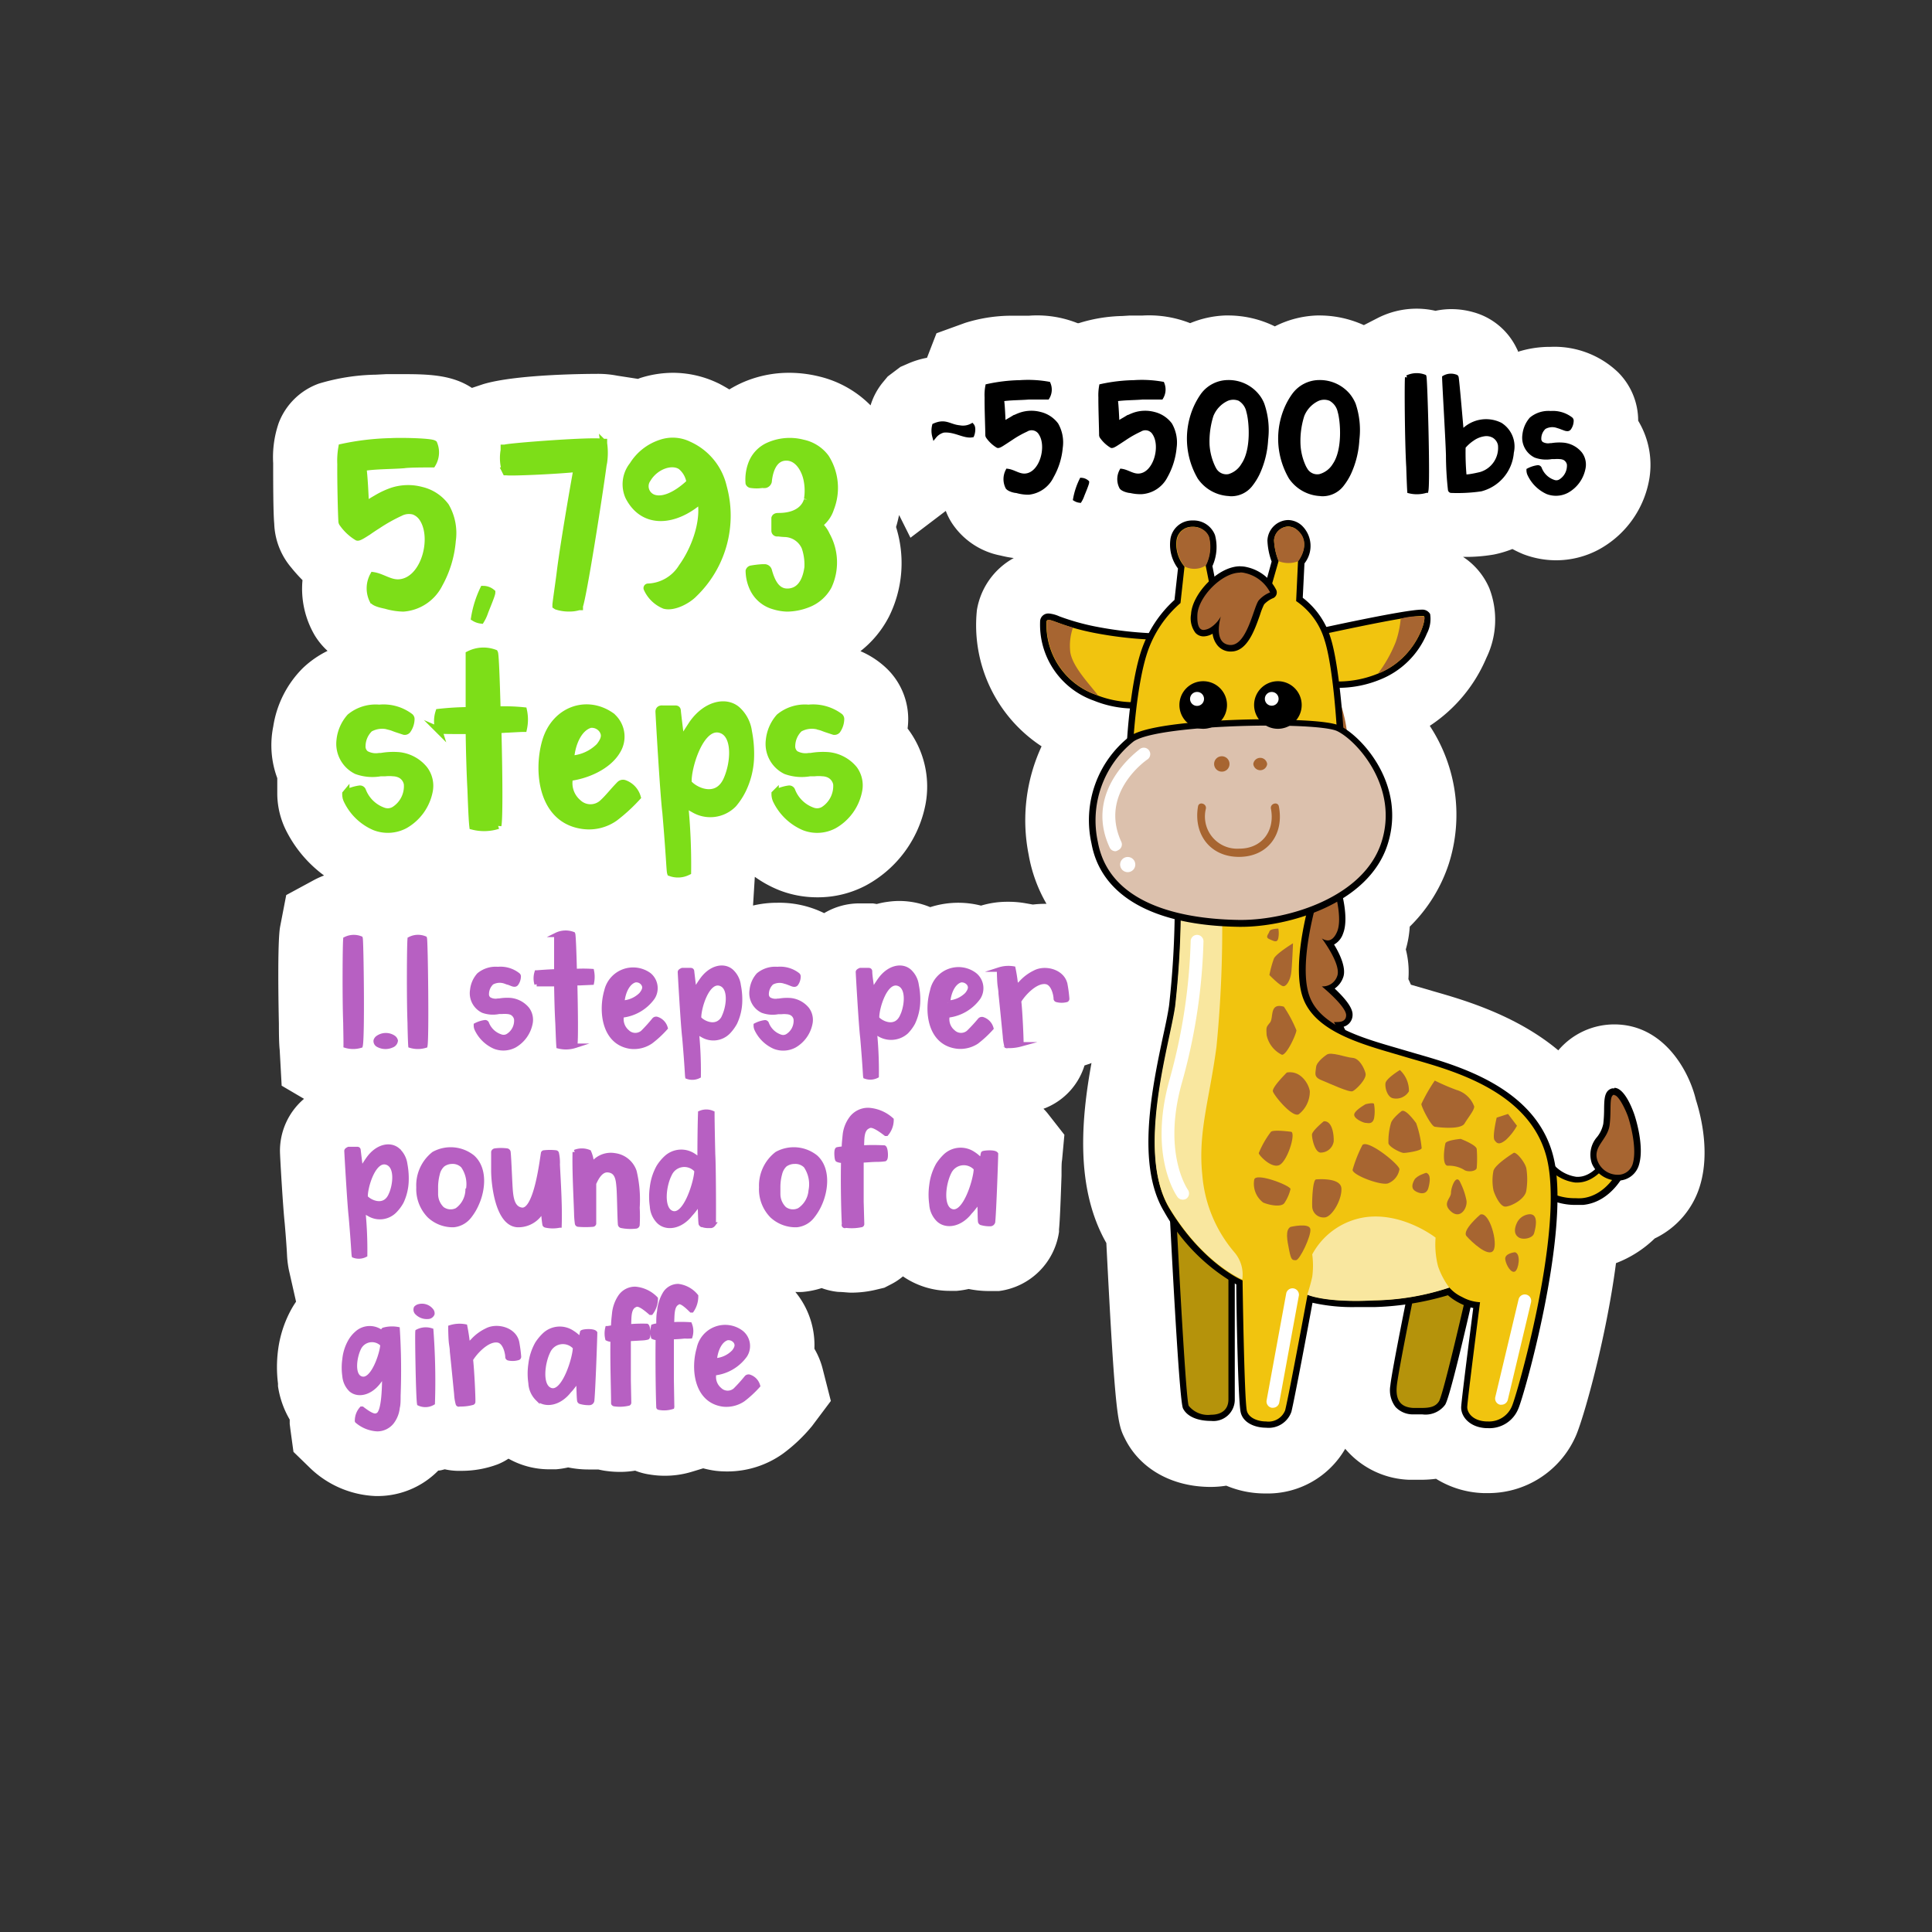 <svg xmlns="http://www.w3.org/2000/svg" viewBox="0 0 216 216"><rect x="0" y="0" width="216" height="216" fill="#333333" stroke="none"/><defs><style>.cls-1{fill:#fff;}.cls-2{fill:#f1c40f;}.cls-3{fill:#a76531;}.cls-4{fill:#b5930b;}.cls-5{fill:#f9e79f;}.cls-6{fill:#dcc1ad;}.cls-7{fill:#7dde18;stroke:#7dde18;stroke-width:0.76px;}.cls-7,.cls-8,.cls-9{stroke-miterlimit:10;}.cls-8{stroke:#000;}.cls-8,.cls-9{stroke-width:0.5px;}.cls-9{fill:#b760c2;stroke:#b760c2;}</style></defs><g id="cutlines"><path class="cls-1" d="M180.48,114.53a8.2,8.2,0,0,0-6.26,2.9c-4.69-3.93-10.56-5.63-13.8-6.56l-2.68-.78c-.09-.21-.18-.42-.28-.62a10.09,10.09,0,0,0-.29-3.33,11.42,11.42,0,0,0,.44-2.54,17.43,17.43,0,0,0,4.36-7,18.07,18.07,0,0,0-2.12-15.45,17,17,0,0,0,6.33-7.6,9.76,9.76,0,0,0,.33-7.78,7.91,7.91,0,0,0-2.94-3.51A18.49,18.49,0,0,0,167,62a12,12,0,0,0,2.09-.62,12.42,12.42,0,0,0,1.22.58,10.27,10.27,0,0,0,3.66.68,10.09,10.09,0,0,0,4.7-1.16,11.11,11.11,0,0,0,5.68-7.69,9.52,9.52,0,0,0-1.2-6.75v0a7.64,7.64,0,0,0-2.25-5.42,10.29,10.29,0,0,0-7.56-2.84,11.79,11.79,0,0,0-3.63.55l0-.09-.16-.32a7.59,7.59,0,0,0-4.77-4,9.06,9.06,0,0,0-2.54-.36,8.53,8.53,0,0,0-1.75.19,9.47,9.47,0,0,0-2.12-.24,9.58,9.58,0,0,0-4.39,1.07l-1.5.77a12,12,0,0,0-5-1.08h-.22a11.21,11.21,0,0,0-4.73,1.22,11.81,11.81,0,0,0-5.25-1.22H137a11.3,11.3,0,0,0-3.94.86,12.55,12.55,0,0,0-5.35-.85c-.8,0-1.42,0-1.44,0l-.8.05a17.38,17.38,0,0,0-4.86.8l-.14,0A12.18,12.18,0,0,0,115,35.3c-.81,0-1.43,0-1.54,0l-.7,0a17.38,17.38,0,0,0-4.86.8l-3.2,1.16-1.06,2.74a9.72,9.72,0,0,0-2.21.69l-.76.33-1.42,1.07-.54.65a7.53,7.53,0,0,0-1.38,2.58,12,12,0,0,0-5.75-3.23,14,14,0,0,0-3.34-.41,12.89,12.89,0,0,0-5.37,1.15,13,13,0,0,0-1.33.71c-.38-.23-.78-.46-1.19-.67l-.11-.05a11.65,11.65,0,0,0-5-1.14,12.09,12.09,0,0,0-3.69.59l-.22.09L69,42a11.22,11.22,0,0,0-2.36-.2c-.4,0-8.81,0-12.62,1.15v0l-1.26.42c-2.11-1.4-4.59-1.54-7.56-1.54-1,0-1.72,0-1.74,0l-.27,0L42,41.89a23.32,23.32,0,0,0-6.36,1h0a7.52,7.52,0,0,0-4.48,4.4h0a11.79,11.79,0,0,0-.62,4.49v.09c0,1.76,0,5.4.12,6.69a8,8,0,0,0,1.88,4.87,18.1,18.1,0,0,0,1.28,1.43,10.29,10.29,0,0,0,1.39,6.21,8,8,0,0,0,1.41,1.7,11,11,0,0,0-2.77,1.93,11.73,11.73,0,0,0-3.3,6.52A10.56,10.56,0,0,0,31,87v1.8a9.31,9.31,0,0,0,1,4.08,14.1,14.1,0,0,0,4.23,5,9.59,9.59,0,0,0-1.09.49L32,100.07l-.68,3.52c-.33,1.74-.17,9.42-.14,10.86,0,.47,0,2.14.09,2.93l.22,4,2.5,1.47-.07.06a7.63,7.63,0,0,0-2.62,5.78c0,.59.34,6.34.53,8.06.16,1.87.23,2.94.26,3.56A11,11,0,0,0,32.3,142l.8,3.53q-.29.42-.54.87A12.84,12.84,0,0,0,31.08,151a14.78,14.78,0,0,0,0,3.68l0,.15,0,.15a10.4,10.4,0,0,0,1.31,3.73v.48l.07.57.35,2.56L34.54,164A11.19,11.19,0,0,0,42,167.26h.24A9.51,9.51,0,0,0,49,164.41c.24,0,.48-.08.73-.14a7.44,7.44,0,0,0,1.34.17h.41a11.49,11.49,0,0,0,4.2-.74l.25-.11.25-.12a7.33,7.33,0,0,0,.67-.39,9.27,9.27,0,0,0,4.55,1.19l.77,0a10,10,0,0,0,1.35-.21,11.42,11.42,0,0,0,2.27.23l.67,0,.22,0,.21,0c.31.07.61.13.93.17a11.51,11.51,0,0,0,1.52.1,10.26,10.26,0,0,0,1.67-.14,7.21,7.21,0,0,0,1.67.44,10,10,0,0,0,1.62.13,10.29,10.29,0,0,0,3-.43l1.32-.4a11,11,0,0,0,1.41.28,10.81,10.81,0,0,0,1.27.07,10.7,10.7,0,0,0,6.25-2,18.13,18.13,0,0,0,3.24-3.08l2.1-2.8L92,153.14a8.59,8.59,0,0,0-.95-2.35,9.33,9.33,0,0,0-2.13-6.35,7.5,7.5,0,0,0,.82,0,9.61,9.61,0,0,0,2.12-.43,7.43,7.43,0,0,0,1.89.43c.5,0,1,.08,1.43.08a11.92,11.92,0,0,0,2.89-.36l.8-.19.74-.38a6.79,6.79,0,0,0,1.34-.89,9.21,9.21,0,0,0,5.23,1.62l.78,0a10.09,10.09,0,0,0,1.34-.21,11.51,11.51,0,0,0,2.28.23l.64,0,.23,0,.23,0a7.79,7.79,0,0,0,6.72-6.62l0-.28c.1-1,.18-3.12.28-6v-.15c0-.69,0-1.31.06-1.59l.26-2.83-1.83-2.34a6.2,6.2,0,0,0-.51-.57l.27-.1.25-.11.25-.12a7.53,7.53,0,0,0,3.82-4.51l.63-.21.15-.07c-1.15,6.31-1.83,14,1.66,20.13,1,19.75,1.28,20.27,2.09,21.89,1.68,3.37,5.27,5.38,9.58,5.38a11,11,0,0,0,1.74-.14,11.12,11.12,0,0,0,4.36.87,10,10,0,0,0,8.94-5,1.15,1.15,0,0,0,.14.17,9.8,9.8,0,0,0,7,3.3c.48,0,.92,0,1.32,0a12.85,12.85,0,0,0,1.69-.11,10.68,10.68,0,0,0,5.3,1.6h.41a10.67,10.67,0,0,0,9.88-6.3c.81-1.74,3.4-10.75,4.53-19.41a12.72,12.72,0,0,0,4.33-2.76,9.59,9.59,0,0,0,5.09-6c1.08-3.69.09-7.7-.49-9.51C188.84,119.73,186,114.53,180.48,114.53ZM99.31,69.09l.09-.17a13.45,13.45,0,0,0,.78-10c.14-.45.24-.9.34-1.34l1.27,2.54,3.95-3a7.37,7.37,0,0,0,.62,1.26,8.4,8.4,0,0,0,5.51,3.73,12.67,12.67,0,0,0,1.47.28,8.15,8.15,0,0,0-4.12,5.81,16.19,16.19,0,0,0,7.23,15.24A19.67,19.67,0,0,0,115,95.53a16.67,16.67,0,0,0,2,5.52h-.19a11.59,11.59,0,0,0-1.33.08l-.8-.14a10.83,10.83,0,0,0-2-.17,10.17,10.17,0,0,0-3,.43,10.28,10.28,0,0,0-5.68.17,9.1,9.1,0,0,0-3.47-.69,9,9,0,0,0-1.25.09,8.64,8.64,0,0,0-1.25.25l-.43-.07H96.14a7.68,7.68,0,0,0-4,1.09,11.33,11.33,0,0,0-5.24-1.16,11.74,11.74,0,0,0-2.71.31l.2-3.21a13,13,0,0,0,2.74,1.5,11.65,11.65,0,0,0,4.22.79A11.5,11.5,0,0,0,96.8,99a13.13,13.13,0,0,0,6.67-9.06,10.71,10.71,0,0,0-2-8.49,8.19,8.19,0,0,0,.07-1.06,7.86,7.86,0,0,0-2.34-5.59,9.84,9.84,0,0,0-3-2A11.66,11.66,0,0,0,99.31,69.09Z"/></g><g id="sticker"><path class="cls-2" d="M176.16,134.36a6.65,6.65,0,0,1-4.08-1.3l-.15-.13.54-3.85.52.83a4.51,4.51,0,0,0,3.16,2h.19c1.85,0,3.06-2,3.07-2l.17-.28,1.9.87-.15.33c-.05.13-1.46,3.2-4.45,3.48C176.63,134.34,176.39,134.36,176.16,134.36Z"/><path d="M179.72,130.1l1.29.59s-1.34,3-4.16,3.27a5.53,5.53,0,0,1-.69,0,6.3,6.3,0,0,1-3.85-1.22l.38-2.68a4.85,4.85,0,0,0,3.43,2.15h.22c2.08,0,3.38-2.16,3.38-2.16m-7.47-2L172,130l-.38,2.68,0,.4.3.25a7,7,0,0,0,4.31,1.38l.76,0c3.19-.31,4.68-3.56,4.74-3.7l.29-.64-.64-.3-1.29-.59-.58-.27-.33.55s-1.14,1.81-2.77,1.81h-.16a4.18,4.18,0,0,1-2.89-1.81l-1-1.65Z"/><path class="cls-3" d="M180.84,131.74a2.77,2.77,0,0,1-2.52-1.66,2.64,2.64,0,0,1,.54-2.7,3.72,3.72,0,0,0,.75-1.62c.07-.62.08-1.21.09-1.72,0-1,0-1.75.61-1.93l.05,0h.12c1,0,1.94,2.83,1.94,2.86s1.07,3.23.49,5.25A2.06,2.06,0,0,1,180.84,131.74Z"/><path d="M180.48,122.44c.54,0,1.43,2,1.6,2.61,0,0,1,3.12.48,5a1.71,1.71,0,0,1-1.72,1.29,2.4,2.4,0,0,1-2.19-1.45c-.7-1.69,1.1-2.42,1.31-4.13s-.08-3.2.46-3.36h.06m0-.71a.84.84,0,0,0-.27,0c-.84.25-.85,1.18-.87,2.26a14.65,14.65,0,0,1-.09,1.69,3.49,3.49,0,0,1-.68,1.46,3,3,0,0,0-.59,3,3.16,3.16,0,0,0,2.86,1.89,2.43,2.43,0,0,0,2.41-1.8c.62-2.12-.45-5.34-.49-5.47s-1-3.1-2.28-3.1Z"/><path class="cls-2" d="M126.41,78.85a11.88,11.88,0,0,1-4-.85,8.64,8.64,0,0,1-5.71-8.55.54.54,0,0,1,.57-.5,3.61,3.61,0,0,1,1,.29,25.67,25.67,0,0,0,4.07,1.15,42.92,42.92,0,0,0,7.39.8h.4l-.64,6.27,0,.05c0,.06-.67,1.34-3.07,1.34Z"/><path d="M117.25,69.31c.48,0,1.83.8,5,1.43a43.23,43.23,0,0,0,7.46.8l-.59,5.82s-.55,1.14-2.75,1.14a11.43,11.43,0,0,1-3.89-.84A8.28,8.28,0,0,1,117,69.5a.2.2,0,0,1,.22-.19m0-.72a.91.91,0,0,0-.93.8,9,9,0,0,0,6,8.94,12.08,12.08,0,0,0,4.14.88c2.58,0,3.32-1.38,3.39-1.54l.06-.11v-.13l.59-5.81.08-.79h-.79a42.63,42.63,0,0,1-7.32-.79,26.1,26.1,0,0,1-4-1.13,3.69,3.69,0,0,0-1.17-.32Z"/><path class="cls-3" d="M146,69.5s4.8,3.22,4.51,5.37S149,76.58,149,76.58a16.24,16.24,0,0,1,1.49,4.54,9.47,9.47,0,0,1,0,3.27s-5.79-2.86-5.94-4.51S146,69.5,146,69.5Z"/><path class="cls-2" d="M149.75,76.55a6.94,6.94,0,0,1-2.61-.42l-.18-.08-.87-5.1.33-.08c.43-.09,10.6-2.36,12.52-2.36.17,0,.5,0,.62.28.21.48-.26,1.67-.36,1.9a9.13,9.13,0,0,1-5,4.94A12.07,12.07,0,0,1,149.75,76.55Z"/><path d="M158.94,68.87c.18,0,.28,0,.29.06.22.5-1,4.72-5.15,6.37a11.7,11.7,0,0,1-4.33.89,6.74,6.74,0,0,1-2.47-.39l-.78-4.58s10.54-2.35,12.44-2.35m0-.71h0c-1.92,0-11.51,2.12-12.6,2.36l-.66.15.11.67.79,4.58.06.38.36.16a7.47,7.47,0,0,0,2.75.44,12.31,12.31,0,0,0,4.59-.94,9.45,9.45,0,0,0,5.19-5.13,3.53,3.53,0,0,0,.36-2.18,1,1,0,0,0-.95-.49Z"/><path class="cls-3" d="M149.15,117.44c-2,0-5.52-.33-7.41-2.48a5.6,5.6,0,0,1-1.18-4.64,18.55,18.55,0,0,1,6.73-12,.31.31,0,0,1,.21-.07.28.28,0,0,1,.15,0l1.65.78a.33.33,0,0,1,.18.22c.05.14,1,3.36.35,5-.34.83-.82,1.1-1.21,1.15.66,1,1.61,2.75,1.21,3.78a2,2,0,0,1-1.22,1.25c.86.77,2.25,2.13,2.25,3a1.08,1.08,0,0,1-1.14,1.11l1.11,2.32a.38.38,0,0,1,0,.33.39.39,0,0,1-.28.18S150,117.44,149.15,117.44Z"/><path d="M147.5,98.56l1.64.79s1,3.22.36,4.79c-.31.75-.71,1-1.05,1a1.23,1.23,0,0,1-.67-.23s2.22,2.93,1.72,4.22a1.7,1.7,0,0,1-1.61,1.15h-.11s2.72,2.22,2.72,3.22c0,.64-.55.76-.95.76a2.1,2.1,0,0,1-.41,0L150.5,117a13.27,13.27,0,0,1-1.35.06c-2.83,0-9-.68-8.24-6.71a18.34,18.34,0,0,1,6.59-11.81m0-.72a.71.71,0,0,0-.42.14,18.93,18.93,0,0,0-6.88,12.29,6,6,0,0,0,1.27,4.92c2,2.27,5.66,2.6,7.68,2.6a12.57,12.57,0,0,0,1.43-.06.72.72,0,0,0,.55-.36.73.73,0,0,0,0-.66l-.91-1.9a1.38,1.38,0,0,0,1-1.37c0-.86-1.05-2-2-2.9a2.52,2.52,0,0,0,.93-1.2c.41-1-.31-2.6-1-3.72a2.17,2.17,0,0,0,1-1.21c.72-1.76-.22-4.92-.33-5.28a.73.73,0,0,0-.38-.43l-1.64-.79a.87.87,0,0,0-.31-.07Z"/><path class="cls-4" d="M158.93,157.77l-.93,0a2.28,2.28,0,0,1-1.71-.7,2.7,2.7,0,0,1-.49-2.12c.14-1.58,2.14-11.36,2.23-11.78l0-.24,5.34-1,.92,2.6,0,.1c-.44,1.9-2.62,11.41-3.13,12.21A2.4,2.4,0,0,1,158.93,157.77Z"/><path d="M163.17,142.36l.79,2.21s-2.58,11.31-3.08,12.1c-.38.6-1,.74-1.95.74l-.91,0c-1.43-.07-2-.86-1.86-2.43s2.22-11.74,2.22-11.74l4.79-.85m.47-.82-.6.11-4.79.86-.48.09-.1.47c-.08.42-2.08,10.22-2.23,11.82a3.07,3.07,0,0,0,.58,2.38,2.65,2.65,0,0,0,2,.83l1,0a2.73,2.73,0,0,0,2.55-1.08c.52-.8,2.39-8.88,3.17-12.32l0-.2-.07-.2-.79-2.21-.2-.58Z"/><path class="cls-4" d="M135.4,158.53c-1.41,0-2.44-.44-2.82-1.2s-1.22-17.11-1.47-22.11l0-.69,6.62,4.19v17.73A2,2,0,0,1,135.4,158.53Z"/><path d="M131.47,135.2l5.87,3.72v17.53c0,1.22-.86,1.72-1.94,1.72a2.76,2.76,0,0,1-2.5-1c-.36-.72-1.43-22-1.43-22m-.79-1.34.07,1.38c.5,9.76,1.16,21.55,1.51,22.25.44.89,1.59,1.4,3.14,1.4a2.39,2.39,0,0,0,2.65-2.44V138.53l-.33-.21-5.87-3.72-1.17-.74Z"/><path class="cls-2" d="M128.68,89.29a.35.35,0,0,1-.34-.25L126.4,83a.25.25,0,0,1,0-.12c0-.27.37-6.46,1.59-10.05a13.09,13.09,0,0,1,3.7-5.58l.42-3.78a4.14,4.14,0,0,1-.88-3,2.07,2.07,0,0,1,2.15-1.89,2.24,2.24,0,0,1,2.16,1.39,4.77,4.77,0,0,1-.33,3.31l.51,2.54a14.79,14.79,0,0,1,3-.31,12.94,12.94,0,0,1,3,.32l.84-3a7.29,7.29,0,0,1-.49-2.33A1.92,1.92,0,0,1,145.34,59a2.83,2.83,0,0,1,.17,3.83l-.2,4.14a8.5,8.5,0,0,1,3.14,4.43c1,3.06,1.39,10,1.41,10.28a.37.37,0,0,1-.07.23L145,88.44a.39.39,0,0,1-.27.15Z"/><path d="M144,58.86a1.57,1.57,0,0,1,1.07.45c1.61,1.44.05,3.43.05,3.43l-.21,4.46a8,8,0,0,1,3.17,4.34c1,3.06,1.39,10.2,1.39,10.2l-4.83,6.49-16,.7-1.94-6s.36-6.37,1.58-10a12.56,12.56,0,0,1,3.7-5.51l.45-4.08a3.84,3.84,0,0,1-.9-2.86,1.73,1.73,0,0,1,1.8-1.58,1.87,1.87,0,0,1,1.82,1.15,4.6,4.6,0,0,1-.36,3.15l.6,3a14.38,14.38,0,0,1,3.32-.38,12.19,12.19,0,0,1,3.24.39l1-3.49a7.17,7.17,0,0,1-.51-2.31A1.67,1.67,0,0,1,144,58.86m0-.72a2.38,2.38,0,0,0-2.3,2.29,7.6,7.6,0,0,0,.47,2.35l-.72,2.6a14.06,14.06,0,0,0-2.73-.26,15.92,15.92,0,0,0-2.76.25l-.41-2.08a5.17,5.17,0,0,0,.29-3.46,2.56,2.56,0,0,0-2.5-1.64,2.44,2.44,0,0,0-2.5,2.2,4.44,4.44,0,0,0,.86,3.17l-.39,3.51a13.43,13.43,0,0,0-3.7,5.64c-1.23,3.63-1.6,9.87-1.61,10.14a1.07,1.07,0,0,0,0,.25L128,89.15a.71.71,0,0,0,.68.5h0l16-.71a.69.69,0,0,0,.54-.28l4.83-6.49a.68.68,0,0,0,.15-.47c0-.3-.45-7.26-1.43-10.37a9,9,0,0,0-3.12-4.5l.19-3.84a3.15,3.15,0,0,0-.28-4.22,2.33,2.33,0,0,0-1.55-.63Z"/><path class="cls-2" d="M166.16,159.26c-1.62-.06-2.49-1-2.49-1.95,0-.6,1.11-9.27,1.39-11.41a5.47,5.47,0,0,1-1.77-.58,5.74,5.74,0,0,1-1.37-1,30.08,30.08,0,0,1-8.25,1.37c-.75,0-1.44.05-2.06.05a18.48,18.48,0,0,1-5.2-.57c-.38,2.07-2,11-2.43,12.56a2.35,2.35,0,0,1-2.48,1.5h0c-1.08,0-2.32-.48-2.51-1.53-.27-1.48-.44-12.57-.47-14.36-1-.45-4.76-2.55-8.11-8.09-3.1-5.15-1.26-13.78,0-19.5.28-1.31.52-2.44.65-3.28a103.17,103.17,0,0,0,.64-11.44v-.33l15.49-1.14-.16.51c0,.07-2.38,7.65-.94,11.43,1.3,3.4,5.92,4.74,10,5.93l2.3.67c4.72,1.36,13.5,3.89,15.07,11.79,1.64,8.29-3.43,26.1-4,27.4a3.13,3.13,0,0,1-3,2Z"/><path d="M146.64,100s-2.43,7.73-.93,11.66,7.15,5.23,11.45,6.52,14.24,3.5,15.89,11.82-3.51,26.11-4,27.18a2.77,2.77,0,0,1-2.71,1.74h-.15c-1.51-.06-2.15-.95-2.15-1.6s1.43-11.73,1.43-11.73a4.63,4.63,0,0,1-2-.58,4.34,4.34,0,0,1-1.44-1.07,28.13,28.13,0,0,1-8.37,1.43q-1.11.06-2,.06c-4,0-5.47-.7-5.47-.7s-2.08,11.23-2.51,12.95a2,2,0,0,1-2.13,1.24c-1,0-2-.44-2.16-1.24-.29-1.57-.47-14.53-.47-14.53s-4.4-1.82-8.15-8,0-18.14.64-22.54a102.71,102.71,0,0,0,.64-11.49L146.64,100m1-.79-1,.08L132,100.35l-.66.05v.66a102.15,102.15,0,0,1-.64,11.39c-.12.82-.36,2-.64,3.26-1.23,5.77-3.08,14.49.09,19.75a21.44,21.44,0,0,0,8.07,8.14c0,2.53.2,12.73.47,14.2.22,1.26,1.6,1.82,2.86,1.82a2.69,2.69,0,0,0,2.83-1.78c.36-1.47,1.88-9.57,2.36-12.19a20.26,20.26,0,0,0,4.92.48c.66,0,1.36,0,2.08,0a31.76,31.76,0,0,0,8.14-1.32,6.38,6.38,0,0,0,1.29.87,5.85,5.85,0,0,0,1.54.56c-.36,2.83-1.35,10.53-1.35,11.12,0,1.07,1,2.24,2.84,2.31h.18a3.47,3.47,0,0,0,3.36-2.15c.61-1.3,5.72-19.25,4.06-27.62-1.61-8.11-10.53-10.68-15.33-12.06l-1.06-.31-1.23-.36c-4-1.16-8.52-2.48-9.75-5.72-1.4-3.66.92-11.12.94-11.2l.32-1Z"/><path class="cls-5" d="M138,140a15.16,15.16,0,0,1-3.58-8.63c-.5-4.78.79-8.39,1.58-14.31a134.74,134.74,0,0,0,.63-15.37l-4.19-.68-.42,0a102.71,102.71,0,0,1-.64,11.49c-.64,4.4-4.4,16.32-.64,22.54s8.15,8,8.15,8A3.81,3.81,0,0,0,138,140Z"/><path class="cls-6" d="M138.55,103.21c-5.44-.08-14.78-1.35-16.17-9a11.75,11.75,0,0,1,4.16-11.59c1.81-1.25,9.25-1.83,15.39-1.83,1.5,0,6.47,0,7.73.66,2.37,1.15,7.2,6.48,5.12,12.88-2,6.15-10.57,8.91-16,8.91Z"/><path d="M141.93,81.12c3.65,0,6.73.21,7.57.62,2.22,1.07,6.94,6.3,4.94,12.45s-10.43,8.66-15.67,8.66h-.22c-5.22-.07-14.45-1.21-15.81-8.73a11.29,11.29,0,0,1,4-11.23c1.74-1.2,9.22-1.77,15.19-1.77m0-.71c-4.78,0-13.44.4-15.59,1.89a11.91,11.91,0,0,0-4.31,12c1.07,5.88,6.93,9.19,16.51,9.32h.23c5.17,0,14.18-2.49,16.35-9.16s-2.86-12.13-5.31-13.31c-1.29-.63-5.94-.69-7.88-.69Z"/><path class="cls-3" d="M137.45,72.47a1.56,1.56,0,0,1-1.21-.68,2.61,2.61,0,0,1-.34-1.58,2.16,2.16,0,0,1-.35.24,1.91,1.91,0,0,1-1,.35.89.89,0,0,1-.66-.28,2.39,2.39,0,0,1-.39-1.82c.1-2.08,2.78-5,5.14-5a2.74,2.74,0,0,1,.64.08,4.52,4.52,0,0,1,3,2.34.37.37,0,0,1,0,.29.36.36,0,0,1-.21.19,3,3,0,0,0-1.1.77,7.39,7.39,0,0,0-.51,1.25c-.57,1.64-1.35,3.89-2.9,3.89Z"/><path d="M138.65,64a2.08,2.08,0,0,1,.55.07A4.16,4.16,0,0,1,142,66.23a3.3,3.3,0,0,0-1.26.88c-.56.63-1.29,5-3.14,5h-.11c-1.93-.18-1-3.19-1-3.19a3.4,3.4,0,0,1-1.11,1.22,1.73,1.73,0,0,1-.81.29c-.43,0-.76-.39-.7-1.72.1-1.94,2.7-4.69,4.79-4.69m0-.71c-2.53,0-5.39,3.14-5.5,5.36a2.7,2.7,0,0,0,.49,2.08,1.23,1.23,0,0,0,.92.4,2.1,2.1,0,0,0,1-.3A2.5,2.5,0,0,0,136,72a1.89,1.89,0,0,0,1.46.84h.18c1.8,0,2.63-2.39,3.24-4.13a7.62,7.62,0,0,1,.45-1.14,2.9,2.9,0,0,1,.94-.67.69.69,0,0,0,.42-.38.73.73,0,0,0,0-.56,4.86,4.86,0,0,0-3.27-2.55,2.92,2.92,0,0,0-.73-.09Z"/><path d="M136.82,78.82a2.3,2.3,0,1,1-2.3-2.3A2.3,2.3,0,0,1,136.82,78.82Z"/><path d="M134.52,81.48a2.66,2.66,0,1,1,2.66-2.66A2.66,2.66,0,0,1,134.52,81.48Zm0-4.61a1.95,1.95,0,1,0,1.95,1.95A2,2,0,0,0,134.52,76.87Z"/><path class="cls-1" d="M134.61,78.13a.78.78,0,1,1-.78-.77A.77.77,0,0,1,134.61,78.13Z"/><path d="M145.17,78.82a2.31,2.31,0,1,1-2.3-2.3A2.3,2.3,0,0,1,145.17,78.82Z"/><path d="M142.87,81.48a2.66,2.66,0,1,1,2.66-2.66A2.66,2.66,0,0,1,142.87,81.48Zm0-4.61a1.95,1.95,0,1,0,1.94,1.95A2,2,0,0,0,142.87,76.87Z"/><circle class="cls-1" cx="142.18" cy="78.13" r="0.77"/><path class="cls-3" d="M144.56,105.46s-1.89,1.15-2.14,1.72a12.43,12.43,0,0,0-.5,1.83s1.21,1.25,1.57,1.25.75-.68.86-1.43S144.56,105.46,144.56,105.46Z"/><path class="cls-3" d="M143.54,112.55a14.55,14.55,0,0,1,1.4,2.63c0,.43-1.11,2.84-1.63,2.74a3.16,3.16,0,0,1-1.7-2.2c-.05-.92-.05-.86.38-1.4S141.88,112.07,143.54,112.55Z"/><path class="cls-3" d="M148.32,117.92s-1.13.75-1.18,1.39-.32,1.08.59,1.45,3.11,1.4,3.49,1.24,1.61-1.38,1.45-2-.7-1.68-1.45-1.73S148.8,117.55,148.32,117.92Z"/><path class="cls-3" d="M143.87,119.91s-1.67,1.64-1.56,2.1,2.2,3,2.9,2.56a3.23,3.23,0,0,0,1.23-2.56C146.33,121.19,145.42,119.64,143.87,119.91Z"/><path class="cls-3" d="M142.92,103.82s-.9,0-1,.32-.51.64,0,.86.89.46,1-.14A2.94,2.94,0,0,0,142.92,103.82Z"/><path class="cls-3" d="M156.51,119.63s-1.53.93-1.61,1.47.22,1.54.81,1.68a1.66,1.66,0,0,0,1.81-.77A3.15,3.15,0,0,0,156.51,119.63Z"/><path class="cls-3" d="M160.41,120.81a18.47,18.47,0,0,0-1.5,2.62c0,.32,1.08,2.47,1.5,2.54s2.9.36,3.33-.36,1.08-1.47,1.08-1.9a3,3,0,0,0-2-1.86A24.57,24.57,0,0,1,160.41,120.81Z"/><path class="cls-3" d="M169.6,125.86l-1-1.32-1.27.41s-.51,2.14-.24,2.52.51.56,1.24,0A6.33,6.33,0,0,0,169.6,125.86Z"/><path class="cls-3" d="M152.68,123.45s-1.28.71-1.28,1.18,1.06.91,1.28.91.76.21.94-.5a4.48,4.48,0,0,0,0-1.59C153.62,123.21,152.68,123.45,152.68,123.45Z"/><path class="cls-3" d="M156.66,124.25s-1,.78-1.15,1.32a7.36,7.36,0,0,0-.28,2.26c.1.43,1.39,1.07,1.71,1.07s2.08-.25,2-.57a11.48,11.48,0,0,0-.61-2.76C157.91,125,157.05,123.92,156.66,124.25Z"/><path class="cls-3" d="M163.31,127.33s-1.61.14-1.71.5-.43,2.47.26,2.5a3.3,3.3,0,0,1,1.78.43c.39.32,1.39.22,1.46-.18a13.5,13.5,0,0,0,0-2.11C165.07,128,163.31,127.33,163.31,127.33Z"/><path class="cls-3" d="M169.22,128.9s-2.06,1.27-2.25,2a5.56,5.56,0,0,0,0,2.17c.1.4.71,1.83,1.32,1.83s2.25-.82,2.36-1.83a7.87,7.87,0,0,0,0-2.43C170.51,129.94,169.5,128.72,169.22,128.9Z"/><path class="cls-3" d="M148,125.36s-1.32,1.07-1.32,1.5.29,1.9.93,2a1.47,1.47,0,0,0,1.5-1.25C149.14,127,149,125.29,148,125.36Z"/><path class="cls-3" d="M144.38,126.54s-2-.28-2.29,0a10.47,10.47,0,0,0-1.36,2.38c0,.23,1.4,1.73,2.29,1.34S144.87,126.84,144.38,126.54Z"/><path class="cls-3" d="M152.33,128a14.93,14.93,0,0,0-1.11,2.79c0,.61,3.27,1.82,4,1.5a2.05,2.05,0,0,0,1.24-1.57C156.44,130.19,153,127.4,152.33,128Z"/><path class="cls-3" d="M159.45,131.12s-1.07.3-1.33.8-.39,1,.22,1.31,1.18.25,1.36-.43S160,131.3,159.45,131.12Z"/><path class="cls-3" d="M163.29,132.26a7.59,7.59,0,0,1,.67,2c.09.86-.72,2.09-1.74,1.18s0-1.45,0-2.07S162.82,131.1,163.29,132.26Z"/><path class="cls-3" d="M165.5,135.79s-2.1,1.77-1.54,2.41,2.45,2.42,3,1.61S166.52,135.41,165.5,135.79Z"/><path class="cls-3" d="M170.92,135.76a1.71,1.71,0,0,0-1.32.94c-.4.86-.24,1.4.24,1.67s1.51.07,1.67-.48S172.1,135.63,170.92,135.76Z"/><path class="cls-3" d="M169.37,140s-1.19.12-1.08.81.67,1.56,1.08,1.35S170.08,140.17,169.37,140Z"/><path class="cls-3" d="M143.63,134.45a4.76,4.76,0,0,0,.65-1.51c0-.39-3.8-1.87-4.05-1.08a2.63,2.63,0,0,0,1,2.59C142,134.77,143.34,135,143.63,134.45Z"/><path class="cls-3" d="M147.14,131.86s2.75-.27,2.83,1-1.08,3.25-1.9,3.25a1.26,1.26,0,0,1-1.36-1.14C146.67,134.34,146.75,131.89,147.14,131.86Z"/><path class="cls-3" d="M144.28,137.17s2.11-.5,2.22.25-1.19,3.47-1.61,3.47-.54,0-.76-1.11S143.67,137.52,144.28,137.17Z"/><path class="cls-5" d="M160.5,138.37s-3.66-2.88-7.89-2.28a8.07,8.07,0,0,0-5.9,4.15,9.44,9.44,0,0,1,0,2.51,19.87,19.87,0,0,1-.56,2s1.93.93,7.51.64a28.13,28.13,0,0,0,8.37-1.43,8.93,8.93,0,0,1-1.25-2.37A9.76,9.76,0,0,1,160.5,138.37Z"/><path class="cls-3" d="M133.94,90.16c-.53,3.1,1.35,5.64,4.58,5.64s5.06-2.55,4.46-5.64c-.11-.58-1-.33-.89.25.48,2.47-1,4.49-3.57,4.47a3.6,3.6,0,0,1-3.7-4.47c.1-.58-.78-.83-.88-.25Z"/><path class="cls-3" d="M137.46,85.42a.85.85,0,0,1-.85.85.86.86,0,1,1,.85-.85Z"/><path class="cls-3" d="M141.67,85.42a.78.78,0,0,1-1.55,0,.78.78,0,0,1,1.55,0Z"/><path class="cls-3" d="M119.66,72.91a6.14,6.14,0,0,1,.3-2.74c-2.18-.64-2.85-1.16-2.93-.67a8.28,8.28,0,0,0,5.49,8.16l.26.1C121.7,76.38,119.9,74.5,119.66,72.91Z"/><path class="cls-3" d="M154.08,75.3c4.15-1.65,5.37-5.87,5.15-6.37a7.25,7.25,0,0,0-2.63.24,10.84,10.84,0,0,1-.55,2.59,15.18,15.18,0,0,1-2,3.56Z"/><path class="cls-3" d="M134.83,63.21a4.6,4.6,0,0,0,.36-3.15c-.5-1.51-3.34-1.71-3.62.43a3.84,3.84,0,0,0,.9,2.86A2.4,2.4,0,0,0,134.83,63.21Z"/><path class="cls-3" d="M145.1,59.31a1.58,1.58,0,0,0-2.66,1.12,7.17,7.17,0,0,0,.51,2.31,3,3,0,0,0,2.2,0S146.71,60.75,145.1,59.31Z"/><path class="cls-1" d="M132.22,134.12a.73.73,0,0,1-.58-.3c-.13-.19-3.28-4.65-.86-13.2a64,64,0,0,0,2.34-15.38.71.71,0,0,1,.71-.72h0a.72.72,0,0,1,.72.72,64.16,64.16,0,0,1-2.4,15.77c-2.23,7.89.62,11.93.65,12a.72.72,0,0,1-.16,1A.75.75,0,0,1,132.22,134.12Z"/><path class="cls-1" d="M142.32,157.39l-.13,0a.71.71,0,0,1-.58-.83l2.2-12a.72.72,0,0,1,1.41.26l-2.2,12A.72.72,0,0,1,142.32,157.39Z"/><path class="cls-1" d="M167.87,157.05l-.16,0a.71.71,0,0,1-.53-.87l2.6-10.91a.71.71,0,1,1,1.39.33l-2.6,10.92A.73.73,0,0,1,167.87,157.05Z"/><path class="cls-1" d="M124.71,95.17a.72.72,0,0,1-.65-.42c-3-6.48,3.31-10.91,3.37-11a.72.72,0,1,1,.82,1.18c-.22.15-5.36,3.79-2.89,9.18a.7.7,0,0,1-.35.94A.66.66,0,0,1,124.71,95.17Z"/><circle class="cls-1" cx="126.08" cy="96.66" r="0.85"/><path class="cls-7" d="M43.13,67.69c-.37-.08-1.25-.25-1.45-.59a3,3,0,0,1,.06-2.76c1,.15,1.9.91,2.95.8,2.75-.26,4-4.94,2.58-7.15a2,2,0,0,0-1-.83,2.11,2.11,0,0,0-1.53.17,18.55,18.55,0,0,0-2.53,1.42c-.37.23-.74.48-1.11.74-.17.09-1,.68-1.16.57a5.43,5.43,0,0,1-1.62-1.51.44.44,0,0,1-.11-.31c-.06-.88-.14-4.63-.12-6.33a8.56,8.56,0,0,1,.12-1.9,29,29,0,0,1,5.53-.65c1-.06,4.43,0,4.77.25a2.51,2.51,0,0,1-.17,2.27c-.82,0-2.61,0-3.18.09-1.42.11-3.18.08-4.57.31.14,1,.23,2.9.29,4.32,0-.23,1.22-.88,1.41-1a9.14,9.14,0,0,1,1.57-.71,5.75,5.75,0,0,1,3.26-.08,4.73,4.73,0,0,1,2.72,1.79,6,6,0,0,1,.74,3.85,12,12,0,0,1-1.47,4.86A4.9,4.9,0,0,1,45.09,68,7.55,7.55,0,0,1,43.13,67.69Z"/><path class="cls-7" d="M55,66.24c0,.26-.6,1.65-.8,2.19a4.42,4.42,0,0,1-.42.91,1.83,1.83,0,0,1-.74-.26,11.74,11.74,0,0,1,1-3.2A1.5,1.5,0,0,1,55,66.24Z"/><path class="cls-7" d="M62.23,67.78l-.09-.06v-.14c.06-.54.29-2.13.43-3.18l.11-.88c.37-2.78,1.28-8.17,1.82-11.13-2.53.26-7.5.46-7.86.37l-.09,0-.06-.12a4.87,4.87,0,0,1-.14-2.3l0-.25.09,0c.31-.17,10-.91,10.92-.65l.14,0v.12a7.5,7.5,0,0,1,0,2.13l-.06.31c-.54,4-2.21,14.53-2.64,15.75l0,.09-.08,0a3.38,3.38,0,0,1-1,.15A4.39,4.39,0,0,1,62.23,67.78Z"/><path class="cls-7" d="M72.33,65.79a.13.13,0,0,1,.14-.17,4.64,4.64,0,0,0,3.78-2.24c1.3-1.79,2.58-4.91,2.1-7.49-2.84,2.52-6.39,2.89-8.06-.34A3.42,3.42,0,0,1,70.74,52a5.82,5.82,0,0,1,3.15-2.47,4.07,4.07,0,0,1,3.12.2,6.82,6.82,0,0,1,3.86,4.68,12.14,12.14,0,0,1-3.29,12c-.65.68-2.21,1.56-3.29,1.28A3.65,3.65,0,0,1,72.33,65.79Zm4.8-11.86a2.83,2.83,0,0,0-1-1.79c-1-.68-2.84-.06-3.72,1.39a1.39,1.39,0,0,0,.83,2.19C75,56.11,77.13,53.93,77.13,53.93Z"/><path class="cls-7" d="M86.52,67.75a3.66,3.66,0,0,1-2.27-1.85,4.73,4.73,0,0,1-.51-2.07.34.34,0,0,1,.22-.22,10.93,10.93,0,0,1,1.22-.15h.37a.47.47,0,0,1,.37.32c.34,1.22.91,2.58,2.39,2.38s1.87-1.79,2-2.7A6,6,0,0,0,90,61.19a2.53,2.53,0,0,0-2.24-1.53,6.45,6.45,0,0,1-.69-.06l-.19,0a.26.26,0,0,1-.26-.26V57.93c.06-.2.28-.2.43-.2h0c2.9,0,3.21-1.84,3.21-1.9a6,6,0,0,0-.06-2.27c-.19-.91-.9-2.44-2.29-2.44s-1.88,1.47-2,2.72a.5.5,0,0,1-.34.34,1.2,1.2,0,0,1-.31,0h-.06a4.28,4.28,0,0,1-1.22,0,.29.29,0,0,1-.25-.17A5,5,0,0,1,84,51.94a3.57,3.57,0,0,1,2-2.13,5.8,5.8,0,0,1,3.77-.28,4.26,4.26,0,0,1,2.56,1.64,6.32,6.32,0,0,1,.54,5.68,3.52,3.52,0,0,1-1.17,1.7l-.14.12a3.36,3.36,0,0,1,.85,1.16,6.28,6.28,0,0,1,.2,5.71,4.41,4.41,0,0,1-2.3,2A6.53,6.53,0,0,1,88,68,5.54,5.54,0,0,1,86.52,67.75Z"/><path class="cls-7" d="M45.85,80.13a.35.35,0,0,1,.12.23,2.2,2.2,0,0,1-.43,1.3.4.4,0,0,1-.34.12l-.79-.26c-.26-.08-.51-.2-.74-.26a2.83,2.83,0,0,0-2.33.2,2.73,2.73,0,0,0-.85,1.93,1.05,1.05,0,0,0,.4.91,2.33,2.33,0,0,0,1.53.26l.2,0a7.85,7.85,0,0,1,2-.09A4.21,4.21,0,0,1,47.44,86,3.06,3.06,0,0,1,48,88.47a5.61,5.61,0,0,1-2.72,3.78,4.05,4.05,0,0,1-3.41.2,6.08,6.08,0,0,1-3.09-3,1.6,1.6,0,0,1-.14-.63v-.08l.05-.06a4.78,4.78,0,0,1,1.51-.48.31.31,0,0,1,.34.2,3.85,3.85,0,0,0,2.35,2.27,1.42,1.42,0,0,0,1.22-.14,3.14,3.14,0,0,0,1.42-2.87,1.45,1.45,0,0,0-.82-1.08,2,2,0,0,0-.74-.17,4.72,4.72,0,0,0-.91,0l-.31,0-.2,0a5.17,5.17,0,0,1-2.69-.23A3.37,3.37,0,0,1,38,82.74a4.6,4.6,0,0,1,1.14-2.58,4.5,4.5,0,0,1,3.26-1A4.92,4.92,0,0,1,45.85,80.13Z"/><path class="cls-7" d="M52.64,88.28c-.09-1.62-.17-4.12-.2-6.59-1.71,0-3.24,0-3.38-.06a3.32,3.32,0,0,1,0-2,32.7,32.7,0,0,1,3.38-.2c0-3.21,0-6,0-6.27A3.58,3.58,0,0,1,55.3,73c.09.17.2,3,.29,6.36a20.94,20.94,0,0,1,2.95.09,4.75,4.75,0,0,1,0,2c-.4,0-1.76.09-2,.09l-.86.06c.12,4.73.17,9.84,0,10.7a5.14,5.14,0,0,1-2.83.08C52.75,91.54,52.66,88.79,52.64,88.28Z"/><path class="cls-7" d="M61,82.85c1.05-3.52,4.62-4.74,7.35-2.81A3,3,0,0,1,69,83.93c-1,1.73-3.38,2.76-5.31,3a2.86,2.86,0,0,0,.94,2.81,2,2,0,0,0,2.67.09c.68-.6,1.22-1.34,2-2.13a.5.5,0,0,1,.51-.12,2.32,2.32,0,0,1,1.45,1.54,18.93,18.93,0,0,1-2.53,2.32,5,5,0,0,1-3.43.88C60.55,91.79,60,86.23,61,82.85Zm6,.6c.73-.91.62-1.39.36-1.82A1.44,1.44,0,0,0,66,81c-1.31.37-2.08,2.16-2.19,3.86A4.87,4.87,0,0,0,67,83.45Z"/><path class="cls-7" d="M74.43,90.83c-.26-2.07-.77-11.1-.77-11.27,0-.37.4-.31.4-.31h1.45c.17,0,.23.08.23.23.08.76.28,2.41.42,3.43.37-.65.94-1.53,1.25-2,1.53-2.18,3.75-2.64,5-1.56a4,4,0,0,1,1.28,2.44,12.85,12.85,0,0,1,.23,3.1,9,9,0,0,1-.86,3.37A7.66,7.66,0,0,1,82,89.89a3.61,3.61,0,0,1-4.46.57,3.94,3.94,0,0,1-.79-.54l-.2-.11a68.23,68.23,0,0,1,.34,7.66,2.44,2.44,0,0,1-1.93.11C74.88,97.33,74.86,95.85,74.43,90.83Zm6.84-3.69c.82-1.87,1-4.77-.48-5.48-2.44-1.13-4,4.4-3.83,5.88C77.66,88.42,80.19,89.61,81.27,87.14Z"/><path class="cls-7" d="M93.9,80.13a.38.38,0,0,1,.11.23,2.27,2.27,0,0,1-.42,1.3.42.42,0,0,1-.35.12l-.79-.26c-.26-.08-.51-.2-.74-.26a2.83,2.83,0,0,0-2.33.2,2.73,2.73,0,0,0-.85,1.93,1.08,1.08,0,0,0,.4.91,2.33,2.33,0,0,0,1.53.26l.2,0a7.93,7.93,0,0,1,2-.09A4.25,4.25,0,0,1,95.49,86,3.06,3.06,0,0,1,96,88.47a5.66,5.66,0,0,1-2.73,3.78,4,4,0,0,1-3.4.2,6.14,6.14,0,0,1-3.1-3,1.79,1.79,0,0,1-.14-.63v-.08l.06-.06a4.72,4.72,0,0,1,1.5-.48.31.31,0,0,1,.34.2,3.86,3.86,0,0,0,2.36,2.27,1.43,1.43,0,0,0,1.22-.14,3.18,3.18,0,0,0,1.42-2.87,1.49,1.49,0,0,0-.83-1.08,1.91,1.91,0,0,0-.73-.17,4.67,4.67,0,0,0-.91,0l-.31,0-.2,0a5.21,5.21,0,0,1-2.7-.23A3.35,3.35,0,0,1,86,82.74a4.59,4.59,0,0,1,1.13-2.58,4.5,4.5,0,0,1,3.26-1A5,5,0,0,1,93.9,80.13Z"/><path class="cls-8" d="M104.46,47.58c1.27-.56,1.66.11,2.83.22a2.1,2.1,0,0,0,1.38-.22c.21.24.1.84,0,1.07-.9.15-1.93-.66-3.2-.53a1.92,1.92,0,0,0-1,.64A2.35,2.35,0,0,1,104.46,47.58Z"/><path class="cls-8" d="M113.66,54.87c-.24,0-.82-.16-1-.39a2,2,0,0,1,0-1.82c.68.09,1.26.6,2,.53,1.82-.17,2.65-3.27,1.71-4.73a1.18,1.18,0,0,0-1.65-.43,11.49,11.49,0,0,0-1.67.94l-.73.48c-.11.06-.64.45-.77.38a3.65,3.65,0,0,1-1.07-1,.33.33,0,0,1-.07-.21c0-.58-.1-3.06-.08-4.18a5.24,5.24,0,0,1,.08-1.26,18.65,18.65,0,0,1,3.65-.43,13,13,0,0,1,3.15.17,1.65,1.65,0,0,1-.11,1.5c-.54,0-1.72,0-2.1,0-.94.08-2.1.06-3,.21.1.68.15,1.91.19,2.85,0-.15.81-.58.94-.66a5.58,5.58,0,0,1,1-.46,3.76,3.76,0,0,1,2.15-.06,3.19,3.19,0,0,1,1.81,1.18,4,4,0,0,1,.48,2.55,7.9,7.9,0,0,1-1,3.21A3.23,3.23,0,0,1,115,55.06,4.7,4.7,0,0,1,113.66,54.87Z"/><path class="cls-8" d="M121.52,53.92c0,.17-.39,1.09-.53,1.44a2.83,2.83,0,0,1-.28.6,1.2,1.2,0,0,1-.49-.17,8,8,0,0,1,.7-2.12A1,1,0,0,1,121.52,53.92Z"/><path class="cls-8" d="M126.39,54.87c-.24,0-.82-.16-1-.39a1.93,1.93,0,0,1,0-1.82c.67.09,1.25.6,2,.53,1.81-.17,2.64-3.27,1.7-4.73a1.18,1.18,0,0,0-1.65-.43,12,12,0,0,0-1.67.94l-.73.48c-.11.06-.64.45-.77.38a3.65,3.65,0,0,1-1.07-1,.33.33,0,0,1-.07-.21c0-.58-.09-3.06-.08-4.18a5.81,5.81,0,0,1,.08-1.26,18.67,18.67,0,0,1,3.66-.43,13.07,13.07,0,0,1,3.15.17,1.68,1.68,0,0,1-.12,1.5c-.54,0-1.72,0-2.1,0-.93.08-2.1.06-3,.21.1.68.15,1.91.19,2.85,0-.15.81-.58.94-.66a5.9,5.9,0,0,1,1-.46,3.79,3.79,0,0,1,2.16-.06,3.2,3.2,0,0,1,1.8,1.18,4,4,0,0,1,.49,2.55,8.07,8.07,0,0,1-1,3.21,3.23,3.23,0,0,1-2.68,1.76A4.81,4.81,0,0,1,126.39,54.87Z"/><path class="cls-8" d="M137.4,55.21a4.24,4.24,0,0,1-3.28-1.84,8.6,8.6,0,0,1-.39-7.91,8.32,8.32,0,0,1,.76-1.31,3.53,3.53,0,0,1,2.78-1.41,4.09,4.09,0,0,1,3.24,1.46,3.64,3.64,0,0,1,.6,1,8.77,8.77,0,0,1,.42,3.95,10.18,10.18,0,0,1-.92,3.74,6.74,6.74,0,0,1-.77,1.25,2.72,2.72,0,0,1-2.27,1.09ZM139,52c1.19-1.72.89-5,.59-6a2.13,2.13,0,0,0-1-1.42,1.86,1.86,0,0,0-1.41,0,3.43,3.43,0,0,0-1.76,1.86,9.69,9.69,0,0,0-.44,3.3,6.85,6.85,0,0,0,.68,2.57l.07.13a1.55,1.55,0,0,0,1.67.81A2.73,2.73,0,0,0,139,52Z"/><path class="cls-8" d="M147.6,55.21a4.24,4.24,0,0,1-3.28-1.84,8.6,8.6,0,0,1-.39-7.91,7.65,7.65,0,0,1,.77-1.31,3.5,3.5,0,0,1,2.77-1.41,4.13,4.13,0,0,1,3.25,1.46,4.22,4.22,0,0,1,.6,1,8.9,8.9,0,0,1,.41,3.95,10.18,10.18,0,0,1-.92,3.74,6.74,6.74,0,0,1-.77,1.25,2.72,2.72,0,0,1-2.27,1.09ZM149.22,52c1.18-1.72.88-5,.58-6a2.13,2.13,0,0,0-1.05-1.42,1.86,1.86,0,0,0-1.41,0,3.43,3.43,0,0,0-1.76,1.86,9.45,9.45,0,0,0-.43,3.3,6.66,6.66,0,0,0,.67,2.57l.08.13a1.54,1.54,0,0,0,1.67.81A2.79,2.79,0,0,0,149.22,52Z"/><path class="cls-8" d="M157.47,52.21c-.17-2.81-.21-9.58-.14-10a2.42,2.42,0,0,1,1.9-.09c.11.32.43,11.65.22,12.73a3.52,3.52,0,0,1-1.87.06C157.54,54.37,157.48,52.55,157.47,52.21Z"/><path class="cls-8" d="M162.13,54.74a35.1,35.1,0,0,1-.22-3.86c-.07-2.19-.43-8.1-.43-8.66a1.49,1.49,0,0,1,1.26-.1s.07,0,.09.08c.07.2.56,6,.58,6.2a3.56,3.56,0,0,1,4.33-.91A2.87,2.87,0,0,1,169,50.58a4.6,4.6,0,0,1-3.45,4.11,18.34,18.34,0,0,1-3.32.17A.13.13,0,0,1,162.13,54.74ZM165.59,53a3.07,3.07,0,0,0,2.13-3.28,1.51,1.51,0,0,0-.71-1,1.7,1.7,0,0,0-1.09-.19,3,3,0,0,0-1.31.53,4.61,4.61,0,0,0-1,.9,28.16,28.16,0,0,0,.11,3.28C163.8,53.43,165.42,53.05,165.59,53Z"/><path class="cls-8" d="M175.62,46.87a.24.24,0,0,1,.07.15,1.47,1.47,0,0,1-.28.86.23.23,0,0,1-.22.07c-.14,0-.32-.09-.53-.16a4.11,4.11,0,0,0-.49-.17,1.81,1.81,0,0,0-1.53.13,1.73,1.73,0,0,0-.57,1.27.69.69,0,0,0,.27.6,1.46,1.46,0,0,0,1,.17l.13,0a5.32,5.32,0,0,1,1.33-.05,2.77,2.77,0,0,1,1.86,1,2,2,0,0,1,.35,1.63,3.68,3.68,0,0,1-1.8,2.49A2.63,2.63,0,0,1,173,55a4.08,4.08,0,0,1-2-2,1.06,1.06,0,0,1-.09-.42v0l0,0a3.18,3.18,0,0,1,1-.32.2.2,0,0,1,.22.13,2.53,2.53,0,0,0,1.56,1.5.89.89,0,0,0,.8-.09,2.07,2.07,0,0,0,.94-1.9,1,1,0,0,0-.54-.71,1.36,1.36,0,0,0-.49-.11,3.06,3.06,0,0,0-.6,0l-.21,0-.13,0a3.5,3.5,0,0,1-1.78-.15,2.22,2.22,0,0,1-1.22-2.35,3.18,3.18,0,0,1,.75-1.71,3,3,0,0,1,2.16-.67A3.27,3.27,0,0,1,175.62,46.87Z"/><path class="cls-9" d="M38.62,114.38c-.11-2.65-.07-9,0-9.39a2.08,2.08,0,0,1,1.69-.08c.09.3.24,11,0,12a2.88,2.88,0,0,1-1.66,0C38.66,116.41,38.62,114.69,38.62,114.38Z"/><path class="cls-9" d="M42.23,116.8a.48.48,0,0,1-.22-.47.64.64,0,0,1,.18-.27A1.55,1.55,0,0,1,44,116a.6.6,0,0,1,.24.35.64.64,0,0,1-.43.53A1.72,1.72,0,0,1,42.23,116.8Z"/><path class="cls-9" d="M45.81,114.38c-.11-2.65-.07-9,0-9.39a2,2,0,0,1,1.68-.08c.1.3.24,11,.06,12a2.88,2.88,0,0,1-1.66,0C45.85,116.41,45.81,114.69,45.81,114.38Z"/><path class="cls-9" d="M57.91,109a.2.2,0,0,1,.08.14,1.42,1.42,0,0,1-.28.85.24.24,0,0,1-.22.08c-.13,0-.31-.09-.52-.17s-.33-.13-.48-.16a1.81,1.81,0,0,0-1.51.12,1.76,1.76,0,0,0-.56,1.26.68.68,0,0,0,.26.59,1.44,1.44,0,0,0,1,.17l.13,0a5.15,5.15,0,0,1,1.31-.06,2.79,2.79,0,0,1,1.83,1,2,2,0,0,1,.35,1.61,3.67,3.67,0,0,1-1.77,2.46,2.67,2.67,0,0,1-2.22.13,4,4,0,0,1-2-1.94,1,1,0,0,1-.1-.41v-.06l0,0a3.14,3.14,0,0,1,1-.32.2.2,0,0,1,.22.13A2.48,2.48,0,0,0,56,115.89a.92.92,0,0,0,.8-.09,2,2,0,0,0,.92-1.87,1,1,0,0,0-.53-.7,1.36,1.36,0,0,0-.48-.11,2.94,2.94,0,0,0-.59,0l-.21,0h-.13A3.28,3.28,0,0,1,54,113a2.17,2.17,0,0,1-1.2-2.31,3,3,0,0,1,.74-1.69,2.93,2.93,0,0,1,2.12-.66A3.16,3.16,0,0,1,57.91,109Z"/><path class="cls-9" d="M62.33,114.32c-.06-1-.11-2.68-.13-4.29-1.11,0-2.11,0-2.2,0a2.24,2.24,0,0,1,0-1.3c.06,0,1-.09,2.2-.13,0-2.08,0-3.88,0-4.08a2.35,2.35,0,0,1,1.87-.09c.05.11.13,1.92.18,4.14a15.89,15.89,0,0,1,1.92,0,3.31,3.31,0,0,1,0,1.29l-1.32.06-.55,0c.07,3.08.11,6.41,0,7a3.35,3.35,0,0,1-1.85.06C62.4,116.44,62.35,114.65,62.33,114.32Z"/><path class="cls-9" d="M67.8,110.79A3.06,3.06,0,0,1,72.59,109a1.93,1.93,0,0,1,.38,2.53,4.87,4.87,0,0,1-3.45,2,1.86,1.86,0,0,0,.61,1.83,1.28,1.28,0,0,0,1.73.06A18,18,0,0,0,73.14,114a.31.31,0,0,1,.33-.07,1.47,1.47,0,0,1,.94,1,11.5,11.5,0,0,1-1.64,1.52,3.34,3.34,0,0,1-2.24.57C67.49,116.61,67.15,113,67.8,110.79Zm3.88.39c.48-.59.41-.91.24-1.18a.93.93,0,0,0-.92-.41c-.85.24-1.35,1.4-1.43,2.51A3.14,3.14,0,0,0,71.68,111.18Z"/><path class="cls-9" d="M76.52,116c-.17-1.35-.5-7.22-.5-7.33s.26-.21.26-.21h.94c.11,0,.15.06.15.15.06.5.18,1.57.28,2.24.24-.43.61-1,.81-1.28,1-1.42,2.44-1.72,3.29-1a2.55,2.55,0,0,1,.83,1.59,8,8,0,0,1,.15,2,5.91,5.91,0,0,1-.56,2.2,4.93,4.93,0,0,1-.73,1,2.34,2.34,0,0,1-2.91.37,2.3,2.3,0,0,1-.51-.35l-.13-.07a44.2,44.2,0,0,1,.22,5,1.6,1.6,0,0,1-1.26.07C76.82,120.21,76.8,119.25,76.52,116Zm4.45-2.4c.54-1.22.69-3.1-.31-3.57-1.59-.73-2.59,2.87-2.5,3.83C78.63,114.41,80.27,115.19,81,113.58Z"/><path class="cls-9" d="M89.2,109a.23.23,0,0,1,.07.14A1.42,1.42,0,0,1,89,110a.24.24,0,0,1-.22.08c-.13,0-.31-.09-.52-.17s-.33-.13-.48-.16a1.81,1.81,0,0,0-1.51.12,1.76,1.76,0,0,0-.56,1.26.7.7,0,0,0,.26.59,1.44,1.44,0,0,0,1,.17l.13,0a5.15,5.15,0,0,1,1.31-.06,2.77,2.77,0,0,1,1.83,1,2,2,0,0,1,.35,1.61,3.67,3.67,0,0,1-1.77,2.46,2.67,2.67,0,0,1-2.22.13,4,4,0,0,1-2-1.94,1,1,0,0,1-.1-.41v-.06l0,0a3.14,3.14,0,0,1,1-.32.2.2,0,0,1,.22.13,2.47,2.47,0,0,0,1.54,1.48.9.9,0,0,0,.79-.09,2,2,0,0,0,.92-1.87.93.93,0,0,0-.53-.7,1.36,1.36,0,0,0-.48-.11,2.94,2.94,0,0,0-.59,0l-.21,0H87a3.28,3.28,0,0,1-1.75-.14,2.17,2.17,0,0,1-1.2-2.31,3,3,0,0,1,.74-1.69,2.93,2.93,0,0,1,2.12-.66A3.2,3.2,0,0,1,89.2,109Z"/><path class="cls-9" d="M96.42,116c-.17-1.35-.5-7.22-.5-7.33s.26-.21.26-.21h.94c.11,0,.15.06.15.15,0,.5.18,1.57.28,2.24.24-.43.61-1,.81-1.28,1-1.42,2.44-1.72,3.29-1a2.55,2.55,0,0,1,.83,1.59,8,8,0,0,1,.15,2,5.91,5.91,0,0,1-.56,2.2,4.63,4.63,0,0,1-.74,1,2.56,2.56,0,0,1-3.41,0l-.13-.07a44.2,44.2,0,0,1,.22,5,1.6,1.6,0,0,1-1.26.07C96.72,120.21,96.7,119.25,96.42,116Zm4.45-2.4c.54-1.22.69-3.1-.31-3.57-1.59-.73-2.59,2.87-2.5,3.83C98.53,114.41,100.17,115.19,100.87,113.58Z"/><path class="cls-9" d="M104.22,110.79A3,3,0,0,1,109,109a1.93,1.93,0,0,1,.39,2.53,4.87,4.87,0,0,1-3.45,2,1.82,1.82,0,0,0,.61,1.83,1.28,1.28,0,0,0,1.73.06,18,18,0,0,0,1.28-1.39.31.31,0,0,1,.33-.07,1.47,1.47,0,0,1,.94,1,12.11,12.11,0,0,1-1.64,1.52A3.34,3.34,0,0,1,107,117C103.9,116.61,103.57,113,104.22,110.79Zm3.88.39c.48-.59.4-.91.24-1.18a1,1,0,0,0-.93-.41c-.85.24-1.35,1.4-1.42,2.51A3.14,3.14,0,0,0,108.1,111.18Z"/><path class="cls-9" d="M112.53,116.94a5.85,5.85,0,0,1-.17-1.09c-.16-1.59-.31-3.18-.48-4.76,0-.34-.07-.65-.11-1s-.07-1.2-.07-1.69a3.38,3.38,0,0,1,1.59-.12,17.87,17.87,0,0,1,.31,2.12c.26-.26.43-.39.58-.55a5,5,0,0,1,1.53-1.13c1.15-.61,3.14-.11,3.4,1.4a14.13,14.13,0,0,1,.2,1.54.14.14,0,0,1-.07.13,2.13,2.13,0,0,1-1.09,0,.15.15,0,0,1-.11-.11c0-.46-.28-1.79-1.11-1.9-1.17-.17-2.55,1.37-3,2.14.13,1.07.27,4.14.26,4.75,0,0,0,.07-.08.09a4.88,4.88,0,0,1-1.48.17A.11.11,0,0,1,112.53,116.94Z"/><path class="cls-9" d="M39.23,136c-.16-1.35-.49-7.22-.49-7.33s.25-.21.25-.21h.95c.11,0,.14.06.14.15.06.5.19,1.57.28,2.24.24-.43.61-1,.81-1.28,1-1.42,2.44-1.72,3.29-1a2.56,2.56,0,0,1,.84,1.59,8.44,8.44,0,0,1,.14,2,5.9,5.9,0,0,1-.55,2.2,4.63,4.63,0,0,1-.74,1,2.33,2.33,0,0,1-2.9.37,2.37,2.37,0,0,1-.52-.35l-.13-.07a44.2,44.2,0,0,1,.22,5,1.58,1.58,0,0,1-1.25.07C39.53,140.21,39.51,139.25,39.23,136Zm4.46-2.4c.53-1.22.68-3.1-.32-3.57-1.59-.73-2.58,2.87-2.49,3.83C41.34,134.41,43,135.19,43.69,133.58Z"/><path class="cls-9" d="M48,135.93a4.28,4.28,0,0,1-1.21-3.18A4.49,4.49,0,0,1,48.49,129a3.93,3.93,0,0,1,4.36.38c1.43,1.3,1.15,3.68.46,5.2a6.1,6.1,0,0,1-.88,1.46,2.55,2.55,0,0,1-1.7.92A3.83,3.83,0,0,1,48,135.93Zm4.32-2.81a3.55,3.55,0,0,0-.56-2.77,1.61,1.61,0,0,0-1.25-.47,1.74,1.74,0,0,0-1,.34,1.93,1.93,0,0,0-.58,1,6.14,6.14,0,0,0-.2,1.39c0,.28,0,.59,0,.91a2.3,2.3,0,0,0,.7,1.62,1.58,1.58,0,0,0,1.66.15A2.85,2.85,0,0,0,52.28,133.12Z"/><path class="cls-9" d="M60.89,136.91a11.5,11.5,0,0,1-.15-1.85,3,3,0,0,1-2.9,1.9c-2.33-.16-2.7-5-2.68-6.17,0-.35,0-1.68,0-2a.23.23,0,0,1,.18-.15,5.11,5.11,0,0,1,1.35,0,.21.21,0,0,1,.15.15c.09.76.18,3.7.26,4.47s.24,1.87,1.25,2c1.58.15,2.22-5.47,2.37-6.3a.1.1,0,0,1,.11-.11,5.71,5.71,0,0,1,1.31,0,.12.12,0,0,1,.11.11,4.78,4.78,0,0,1,.1,1.24c.11,2.21.27,4.58.2,6.81A3.6,3.6,0,0,1,61,137,.16.16,0,0,1,60.89,136.91Z"/><path class="cls-9" d="M69.48,137.05a.19.19,0,0,1-.15-.16c-.07-.87-.09-3.38-.16-4.16s-.13-1.81-1.19-1.9c-.9-.09-1.4,1.12-1.57,1.48,0,1.07,0,3.91,0,4.49a.15.15,0,0,1-.13.11,9.84,9.84,0,0,1-1.63,0,.15.15,0,0,1-.13-.11,9.65,9.65,0,0,1-.09-1.16c-.07-2.12-.22-4.71-.17-6.84a2.1,2.1,0,0,1,1.59,0,3.76,3.76,0,0,1,.32,1.46,2.55,2.55,0,0,1,2.56-1.09,2.68,2.68,0,0,1,2.2,1.79,13.6,13.6,0,0,1,.34,4.06,18,18,0,0,1,0,1.94.19.19,0,0,1-.15.15A5.15,5.15,0,0,1,69.48,137.05Z"/><path class="cls-9" d="M78.52,136.94l-.06,0s-.09-.07-.11-.12c-.07-.52-.06-1.65-.13-2.37-.3.41-.72,1-1,1.28-1.13,1.46-2.7,1.66-3.55.86a2.62,2.62,0,0,1-.77-1.73,7.25,7.25,0,0,1,0-2.13,6.11,6.11,0,0,1,.74-2.29,5.07,5.07,0,0,1,.83-1,2.49,2.49,0,0,1,3.1-.23,4.26,4.26,0,0,1,.54.41l.11.09c0-3.38.06-5,.07-5.28a1.7,1.7,0,0,1,1.35,0c0,.16,0,1.18.08,4.63.09,1.45.09,7.65.07,7.78l-.05.06a.4.4,0,0,1-.24.15h-.32A1.73,1.73,0,0,1,78.52,136.94Zm-.65-6.09a1.79,1.79,0,0,0-3,.44c-.65,1.26-.93,3.71.13,4.27C76.61,136.41,77.91,131.86,77.87,130.85Z"/><path class="cls-9" d="M86.31,135.93a4.23,4.23,0,0,1-1.2-3.18A4.49,4.49,0,0,1,86.85,129a3.93,3.93,0,0,1,4.36.38c1.42,1.3,1.14,3.68.46,5.2a6.15,6.15,0,0,1-.89,1.46,2.53,2.53,0,0,1-1.7.92A3.87,3.87,0,0,1,86.31,135.93Zm4.33-2.81a3.63,3.63,0,0,0-.56-2.77,1.63,1.63,0,0,0-1.25-.47,1.79,1.79,0,0,0-1.06.34,2,2,0,0,0-.57,1,5.62,5.62,0,0,0-.2,1.39c0,.28,0,.59,0,.91a2.3,2.3,0,0,0,.7,1.62,1.58,1.58,0,0,0,1.66.15A2.87,2.87,0,0,0,90.64,133.12Z"/><path class="cls-9" d="M94.37,136.89c-.08-1.44-.15-4.6-.09-7.13a1.26,1.26,0,0,1-.65-.1c-.09-.07-.17-1.11,0-1.16a6.49,6.49,0,0,1,.72-.09c0-.61.08-1.13.11-1.52a3.77,3.77,0,0,1,.74-1.88,2.34,2.34,0,0,1,1.91-.91,4.23,4.23,0,0,1,2.56,1.09s0,0,0,.08a2.41,2.41,0,0,1-.57,1.49s-.06,0-.07,0c-1.52-1.18-1.78-.92-2-.81-.75.37-.62,1.53-.68,2.16l0,.19a22.55,22.55,0,0,1,2.5,0c.18.11.25,1.2.07,1.29a6,6,0,0,1-.81.06c-.63,0-1.2.07-1.8.09,0,1.87,0,4.6,0,4.6l.07,2.51a.11.11,0,0,1-.06.1,5.13,5.13,0,0,1-1.79.07A.08.08,0,0,1,94.37,136.89Z"/><path class="cls-9" d="M109.7,136.72a.21.21,0,0,1-.11-.13c-.07-.51,0-1.64-.13-2.36-.29.4-.72,1-1,1.27-1.12,1.46-2.69,1.67-3.54.87a2.63,2.63,0,0,1-.78-1.74,7.53,7.53,0,0,1,0-2.12,6.11,6.11,0,0,1,.74-2.29,5.83,5.83,0,0,1,.83-1,2.51,2.51,0,0,1,3.11-.22,3.42,3.42,0,0,1,.53.41,1.45,1.45,0,0,1,.39.39l.08-.36c0-.05.07-.42.09-.49s1.24-.19,1.44.07c0,.39-.2,6.3-.33,7.58a.31.31,0,0,1-.28.25A3.42,3.42,0,0,1,109.7,136.72Zm-.59-6.08a1.8,1.8,0,0,0-3,.45c-.63,1.27-.92,3.71.13,4.26C107.86,136.2,109.15,131.66,109.11,130.64Z"/><path class="cls-9" d="M39.92,158.87a.07.07,0,0,1,0-.06,2,2,0,0,1,.5-1.31,0,0,0,0,1,.07,0c1.3,1,1.52.79,1.74.7.63-.28.74-2.62.74-4.56-.24.33-.54.74-.7.94-1,1.26-2.35,1.44-3.07.76a2.43,2.43,0,0,1-.68-1.5,6.51,6.51,0,0,1,0-1.87,5.06,5.06,0,0,1,.63-2,3.44,3.44,0,0,1,.72-.89,2.14,2.14,0,0,1,2.68-.2.86.86,0,0,1,.29.22v-.35s0-.06.06-.08a3.52,3.52,0,0,1,1.55-.07,73.85,73.85,0,0,1,.09,7.45c0,.51,0,1-.09,1.31a3.2,3.2,0,0,1-.63,1.62,2.09,2.09,0,0,1-1.64.8A3.77,3.77,0,0,1,39.92,158.87Zm2.84-8.56a1.62,1.62,0,0,0-2.6.35c-.52,1-.8,3,.11,3.42C41.67,154.76,42.78,151.12,42.76,150.31Z"/><path class="cls-9" d="M46.57,146.71a.49.49,0,0,1-.06-.47.73.73,0,0,1,.23-.16,1.33,1.33,0,0,1,1.49.44.5.5,0,0,1,.11.37.54.54,0,0,1-.51.33A1.53,1.53,0,0,1,46.57,146.71Zm.11,2.16a2,2,0,0,1,1.53-.13,76.41,76.41,0,0,1,.17,8.11,1.65,1.65,0,0,1-1.51.07C46.74,156.13,46.63,149.26,46.68,148.87Z"/><path class="cls-9" d="M51.19,156.94a5.06,5.06,0,0,1-.17-1.09c-.16-1.59-.31-3.18-.48-4.76,0-.34-.07-.65-.11-1s-.07-1.2-.07-1.69A3.38,3.38,0,0,1,52,148.3a20.2,20.2,0,0,1,.31,2.12c.26-.26.43-.39.57-.55a5.07,5.07,0,0,1,1.54-1.13c1.14-.61,3.14-.11,3.4,1.4.09.52.16,1,.2,1.54a.14.14,0,0,1-.07.13,2.13,2.13,0,0,1-1.09.05.17.17,0,0,1-.12-.11c0-.46-.27-1.79-1.1-1.9-1.17-.17-2.55,1.37-3,2.14.13,1.07.28,4.14.26,4.75a.11.11,0,0,1-.07.09,5,5,0,0,1-1.48.17A.1.1,0,0,1,51.19,156.94Z"/><path class="cls-9" d="M64.88,156.72a.18.18,0,0,1-.11-.13c-.07-.51-.06-1.64-.13-2.36-.3.4-.72,1-1,1.27-1.13,1.46-2.7,1.67-3.55.87a2.62,2.62,0,0,1-.77-1.74,7.18,7.18,0,0,1,0-2.12,6.11,6.11,0,0,1,.74-2.29,5.42,5.42,0,0,1,.83-1A2.5,2.5,0,0,1,64,149a3.49,3.49,0,0,1,.54.41,1.61,1.61,0,0,1,.39.39l.07-.36c0-.05.07-.42.09-.49.17-.12,1.24-.19,1.44.07,0,.39-.2,6.3-.33,7.58a.31.31,0,0,1-.28.25A3.38,3.38,0,0,1,64.88,156.72Zm-.59-6.08a1.8,1.8,0,0,0-3,.45c-.63,1.27-.93,3.71.13,4.26C63,156.2,64.33,151.66,64.29,150.64Z"/><path class="cls-9" d="M68.57,156.89c0-1.44-.12-4.6-.07-7.13a1.05,1.05,0,0,1-.59-.1,2.54,2.54,0,0,1,0-1.16c.1,0,.34-.06.65-.09,0-.61.07-1.13.11-1.52a4.09,4.09,0,0,1,.65-1.88,2,2,0,0,1,1.7-.91,3.6,3.6,0,0,1,2.29,1.09s0,0,0,.08a2.57,2.57,0,0,1-.52,1.49s0,0-.07,0c-1.35-1.18-1.56-.92-1.8-.81-.68.37-.55,1.53-.61,2.16v.19a16.21,16.21,0,0,1,2-.06c.17.11.24,1.22.07,1.29a2.66,2.66,0,0,1-.51.08l-1.59.09c0,1.87,0,4.6,0,4.6l.05,2.51a.1.1,0,0,1-.05.1,4.16,4.16,0,0,1-1.61.07S68.57,156.94,68.57,156.89Zm5.05.44c-.06-1.49-.11-5.17-.07-7.76a.92.92,0,0,1-.52-.09,2.79,2.79,0,0,1,0-1.18,2,2,0,0,1,.59-.1c0-.63,0-1.16.09-1.57a4.56,4.56,0,0,1,.58-1.92,1.74,1.74,0,0,1,1.53-.92,3.07,3.07,0,0,1,2,1.11l0,.07a2.78,2.78,0,0,1-.48,1.53s0,0-.05,0c-1.22-1.22-1.41-.94-1.61-.81-.61.37-.5,1.55-.56,2.2l0,.18a15.45,15.45,0,0,1,2,0,2,2,0,0,1,.06,1.33,5,5,0,0,1-.65,0c-.5.06-1,.08-1.44.1,0,1.92,0,4.71,0,4.71l.05,3a.19.19,0,0,1,0,.09,3,3,0,0,1-1.45.08S73.62,157.37,73.62,157.33Z"/><path class="cls-9" d="M78.13,150.79A3,3,0,0,1,82.91,149a1.93,1.93,0,0,1,.39,2.53,4.87,4.87,0,0,1-3.45,2,1.84,1.84,0,0,0,.61,1.83,1.28,1.28,0,0,0,1.73.06A18,18,0,0,0,83.47,154a.31.31,0,0,1,.33-.07,1.47,1.47,0,0,1,.94,1,12.11,12.11,0,0,1-1.64,1.52,3.34,3.34,0,0,1-2.24.57C77.81,156.61,77.48,153,78.13,150.79Zm3.88.39c.48-.59.4-.91.24-1.18a1,1,0,0,0-.93-.41c-.85.24-1.34,1.4-1.42,2.51A3.14,3.14,0,0,0,82,151.18Z"/></g></svg>